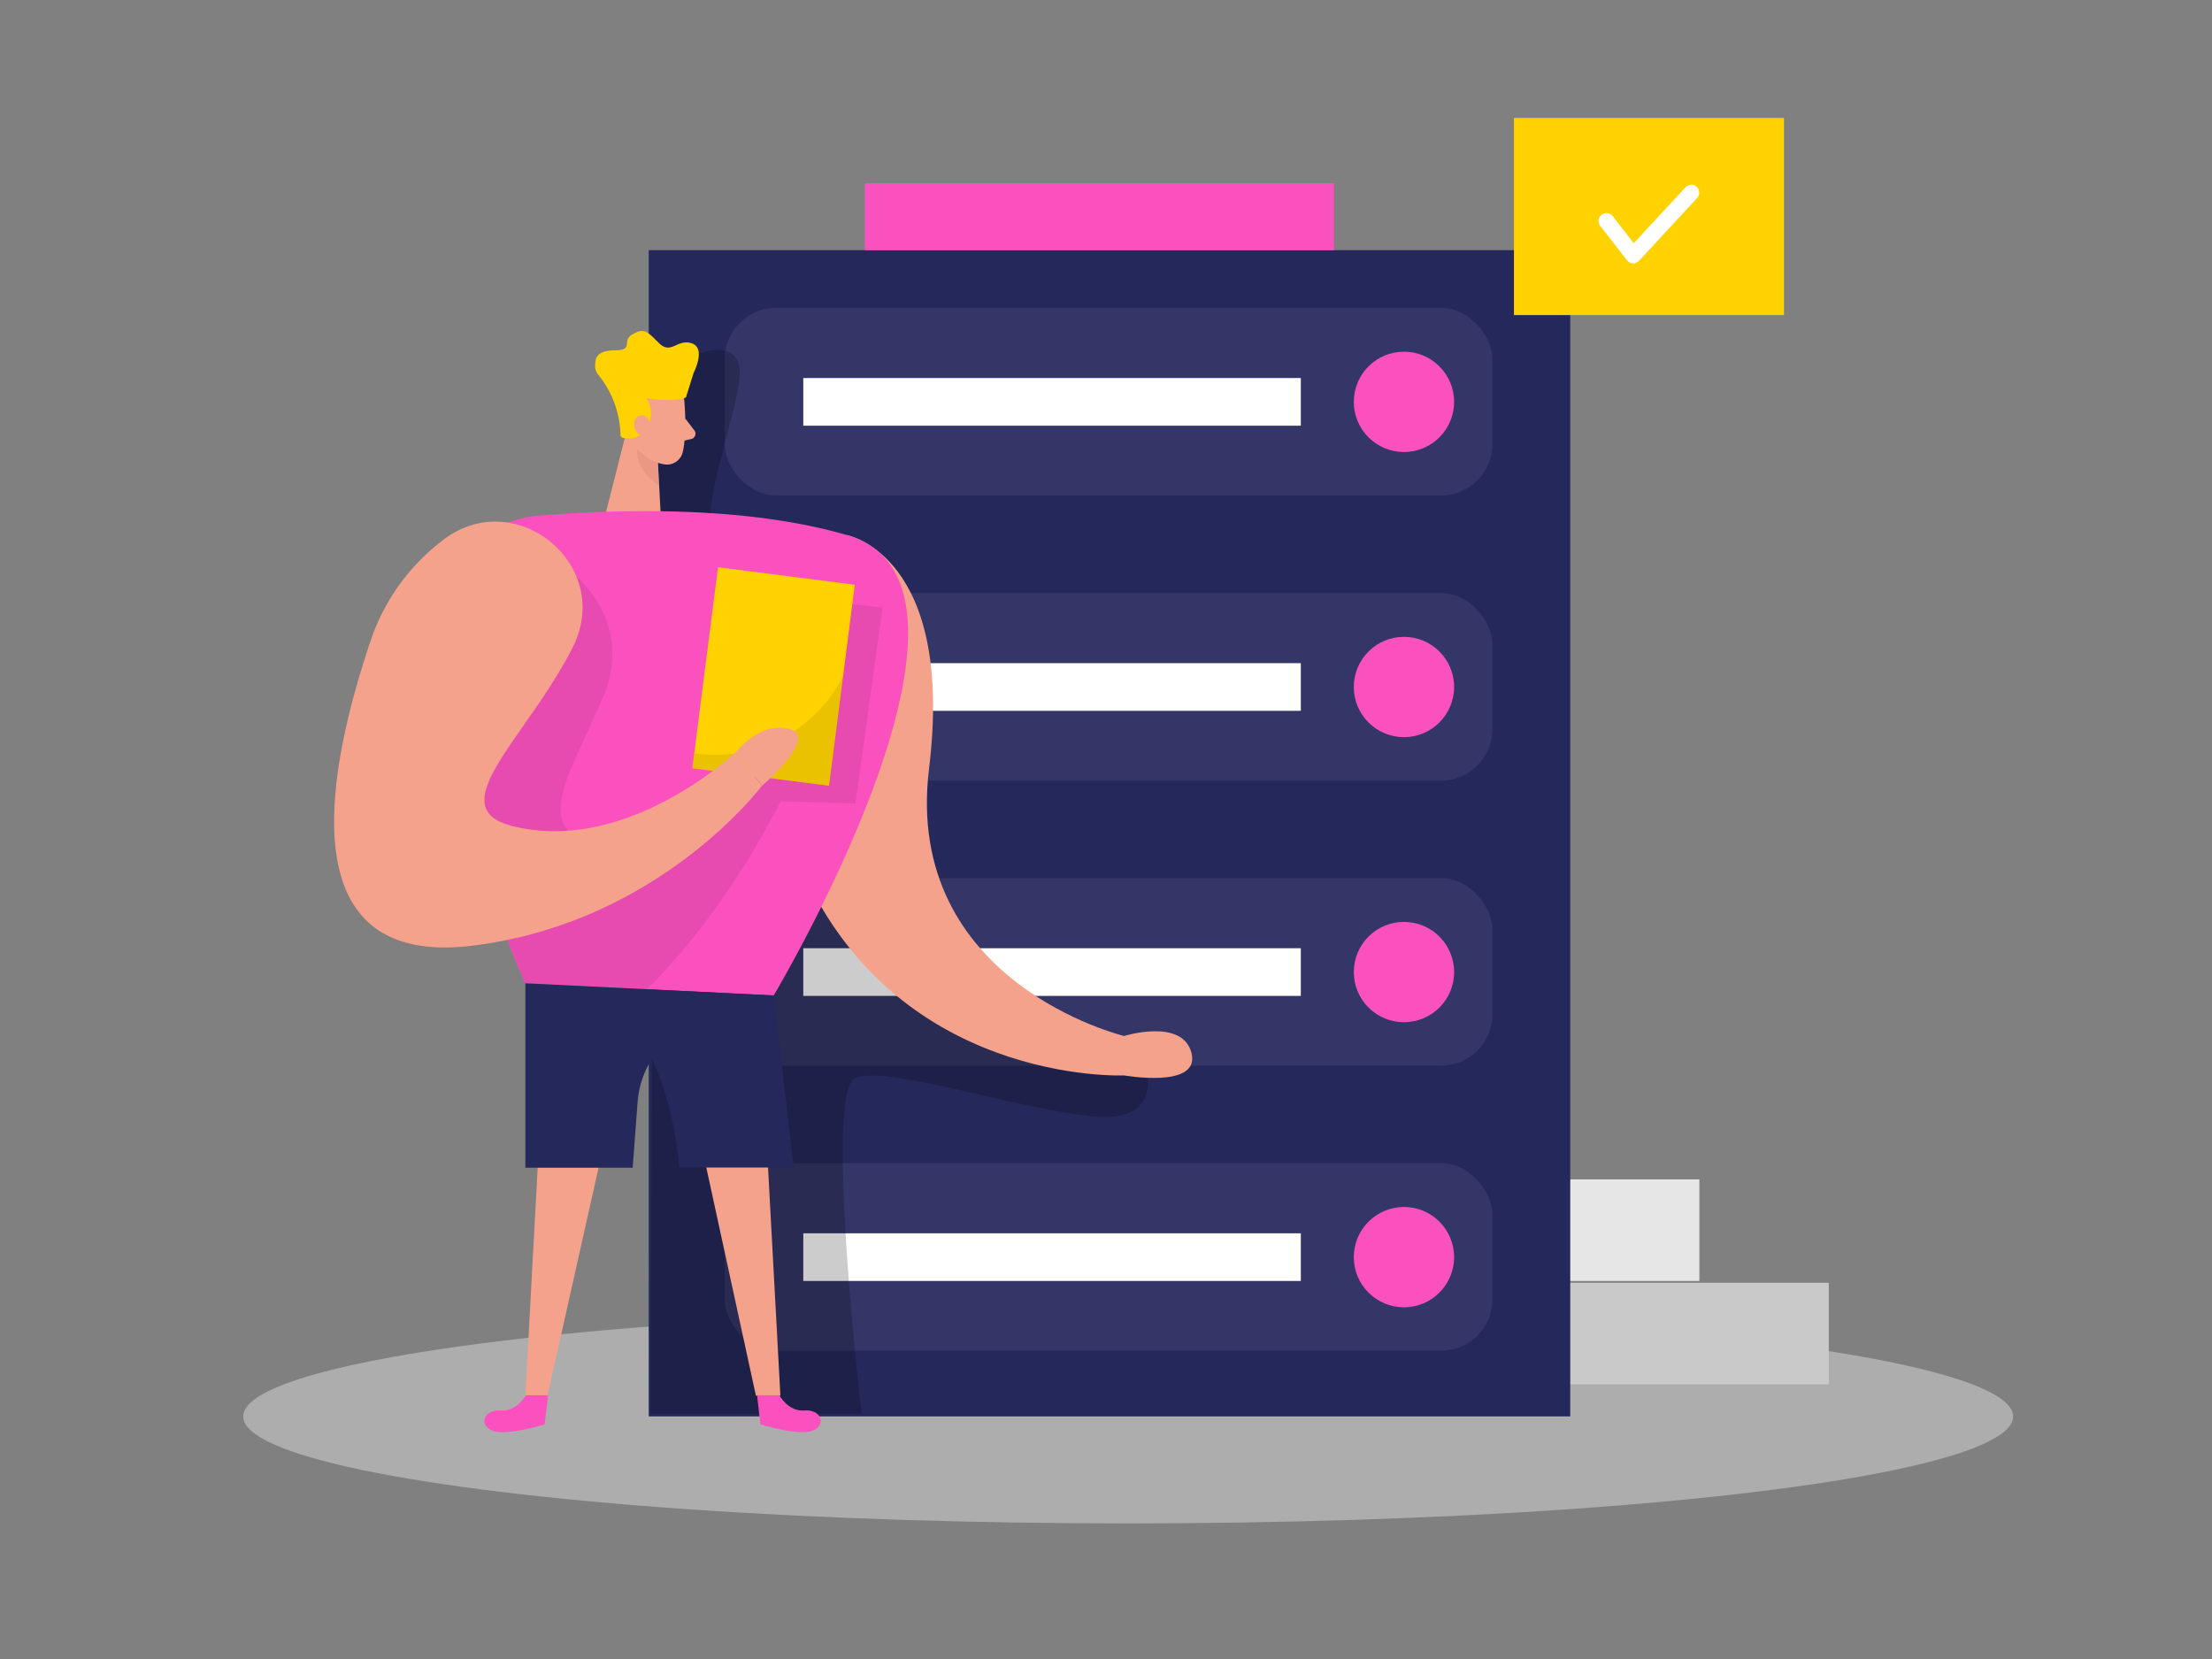 <svg id="Layer_1" data-name="Layer 1" xmlns="http://www.w3.org/2000/svg" viewBox="0 0 400 300"><rect x="0" y="0" width="400" height="300" fill="#808080" stroke="none"/><title>#85_data centre_twocolour</title><ellipse cx="204.01" cy="256.14" rx="160.03" ry="19.34" fill="#e6e6e6" opacity="0.45"/><rect x="249.37" y="213.27" width="57.93" height="18.37" fill="#e6e6e6"/><rect x="249.37" y="231.96" width="81.33" height="18.37" fill="#c9c9c9"/><rect x="117.31" y="45.24" width="166.64" height="210.89" fill="#24285b"/><rect x="131.04" y="55.67" width="138.84" height="33.92" rx="9.29" ry="9.29" fill="#fff" opacity="0.07"/><rect x="156.4" y="33.13" width="84.82" height="12.11" fill="#fb51bf"/><circle cx="253.88" cy="72.67" r="9.07" fill="#fb51bf"/><rect x="145.26" y="68.36" width="89.97" height="8.62" fill="#fff"/><rect x="131.04" y="107.23" width="138.84" height="33.92" rx="9.29" ry="9.29" fill="#fff" opacity="0.07"/><circle cx="253.88" cy="124.23" r="9.07" fill="#fb51bf"/><rect x="145.26" y="119.92" width="89.97" height="8.62" fill="#fff"/><rect x="131.04" y="158.78" width="138.84" height="33.92" rx="9.29" ry="9.29" fill="#fff" opacity="0.07"/><circle cx="253.88" cy="175.78" r="9.07" fill="#fb51bf"/><rect x="145.26" y="171.47" width="89.97" height="8.62" fill="#fff"/><rect x="131.04" y="210.33" width="138.84" height="33.92" rx="9.29" ry="9.29" fill="#fff" opacity="0.07"/><circle cx="253.88" cy="227.33" r="9.07" fill="#fb51bf"/><rect x="145.26" y="223.02" width="89.97" height="8.62" fill="#fff"/><rect x="273.77" y="21.33" width="48.83" height="35.65" fill="#ffd200"/><path d="M295.34,47.62h-.06a1.43,1.43,0,0,1-1.07-.56l-4.84-6.22a1.43,1.43,0,0,1,2.26-1.76l3.8,4.9,9.39-10.14a1.43,1.43,0,0,1,2.1,1.94L296.39,47.16A1.44,1.44,0,0,1,295.34,47.62Z" fill="#fff"/><path d="M125.21,64.36s8.55-3.84,8.55,3.07-8.72,27.76-3.92,30.7,25.52-2.21,28.81,18.57-4.34,69.21,47.92,73.91c0,0,5.58,12.78-9.1,11.24s-37.29-9.31-42.87-6.9,1.18,60.69,1.18,60.69H117.63l.26-64.15L117,90.07Z" opacity="0.2"/><path d="M123.69,72s.66,5.82-.22,9.72a2.93,2.93,0,0,1-3.54,2.21,6.47,6.47,0,0,1-5.2-4.75l-1.88-5.07A5.25,5.25,0,0,1,115,68.43C118.26,66,123.47,68.43,123.69,72Z" fill="#f4a28c"/><path d="M153.13,96.76S172.71,100.28,168,139s35.28,48.34,35.28,48.34,10.62-3.32,12.19,3.13-12.19,4-12.19,4-42,1.91-59-39C144.29,155.48,133.76,106.55,153.13,96.76Z" fill="#f4a28c"/><polygon points="113.92 75.54 109.19 94.14 119.63 96.01 118.88 81.73 113.92 75.54" fill="#f4a28c"/><path d="M112.21,78.66h0a.56.56,0,0,0,.43.52A3.88,3.88,0,0,0,117,77.35a4.86,4.86,0,0,0-.14-5.35,23.75,23.75,0,0,0,5.41.27,5.63,5.63,0,0,0,1.77-.4l1.39-4.44s2.3-4.45-.31-5.34-3.76,2.09-5.9,0-2.64-2.87-4.79-1.67.35,2.88-3.2,2.93-3.61,1.51-3.61,3.13a2.81,2.81,0,0,0,.71,1.47A18,18,0,0,1,112.21,78.66Z" fill="#ffd200"/><path d="M117.6,77.16s-.1-2.25-1.79-2-1.56,3.47.75,3.71Z" fill="#f4a28c"/><path d="M123.92,75.68l1.69,2.21a1,1,0,0,1-.55,1.49l-2.23.48Z" fill="#f4a28c"/><path d="M118.94,83.63s-1.34-.23-3.76-2.42c0,0-.34,3.82,4,6.62Z" fill="#ce8172" opacity="0.31"/><polygon points="98.52 187.38 95 252.37 99.02 252.31 113.39 188.17 98.52 187.38" fill="#f4a28c"/><polygon points="137.6 187.38 141.12 252.37 136.69 252.37 122.73 188.17 137.6 187.38" fill="#f4a28c"/><path d="M78,117.21a21.58,21.58,0,0,1,19.73-24c15.76-1.25,37.76-1.58,55.4,3.54,31.13,9-13.23,83.27-13.23,83.27L95,177.81S81.62,148.85,78,117.21Z" fill="#fb51bf"/><path d="M104.2,104.2s10.37,8.41,5,21.53-14.51,25.08,0,27.4,27.87-12.7,30.71-30.81,7.75-13.82,7.75-13.82l11.94,1.37L154.7,145.3l-13.58-.39s-9,19-24.14,34l-22-1.08L91.73,170l-11.8-31.72Z" opacity="0.08"/><path d="M95,177.81v33.35h19.41l.89-11.88a16.88,16.88,0,0,1,11.38-14.72L139.9,180Z" fill="#24285b"/><rect x="127.43" y="104" width="24.93" height="36.64" transform="translate(16.64 -16.75) rotate(7.29)" fill="#ffd200"/><path d="M152.46,122.32a26.07,26.07,0,0,1-26.91,13.92l-.34,2.67,24.73,3.16Z" opacity="0.08"/><path d="M139.9,180l3.64,31.13H122.83s-.86-13.39-6.7-23Z" fill="#24285b"/><path d="M103.54,117.11C111.2,102,92.81,87.27,79.67,98A38.14,38.14,0,0,0,67.21,115.3c-7.83,23-15.67,59.84,18.2,55.71s52.39-28.94,52.39-28.94l-4.83-6s-19.52,18.54-40.29,13.31C79.46,146.08,95.24,133.46,103.54,117.11Z" fill="#f4a28c"/><path d="M140.92,252.31s1.65,3,4.54,2.75,4.09,2.44,1.65,3.59-9.6-1.08-9.6-1.08l-.61-5.26Z" fill="#fb51bf"/><path d="M95.09,252.31s-1.65,3-4.54,2.75-4.09,2.44-1.65,3.59,9.6-1.08,9.6-1.08l.61-5.26Z" fill="#fb51bf"/><path d="M133,136.1s4.31-5.71,9.74-4.3-4.91,10.27-4.91,10.27Z" fill="#f4a28c"/></svg>